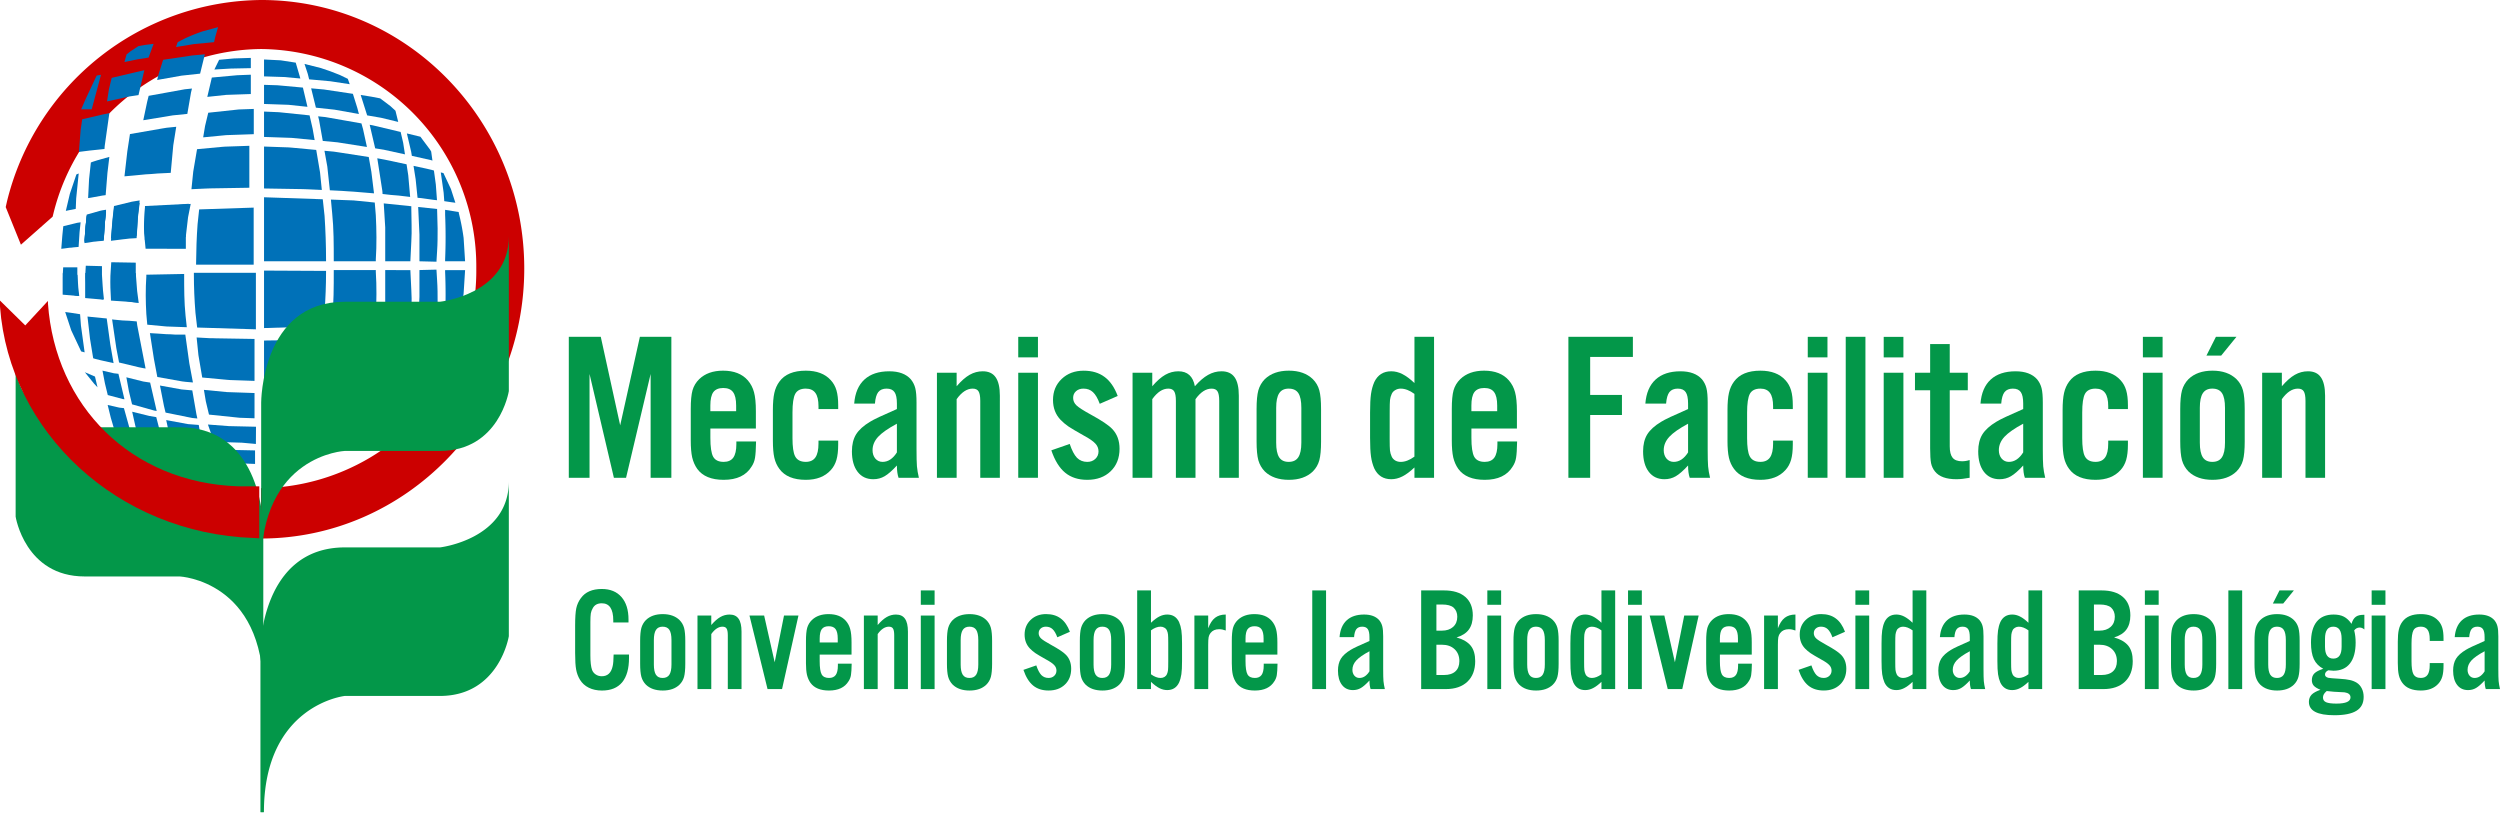 <?xml version="1.0" encoding="UTF-8" standalone="no"?>
<svg
   xmlns:dc="http://purl.org/dc/elements/1.1/"
   xmlns:cc="http://creativecommons.org/ns#"
   xmlns:rdf="http://www.w3.org/1999/02/22-rdf-syntax-ns#"
   xmlns:svg="http://www.w3.org/2000/svg"
   xmlns="http://www.w3.org/2000/svg"
   xmlns:sodipodi="http://sodipodi.sourceforge.net/DTD/sodipodi-0.dtd"
   xmlns:inkscape="http://www.inkscape.org/namespaces/inkscape"
   height="76.965"
   width="236.62"
   version="1.1"
   viewBox="0 0 236.62 76.965"
   data-name="Layer 1"
   id="Layer_1"
   sodipodi:docname="logo-es.svg"
   inkscape:version="0.92.2 5c3e80d, 2017-08-06">
  <sodipodi:namedview
     pagecolor="#ffffff"
     bordercolor="#666666"
     borderopacity="1"
     objecttolerance="10"
     gridtolerance="10"
     guidetolerance="10"
     inkscape:pageopacity="0"
     inkscape:pageshadow="2"
     inkscape:window-width="640"
     inkscape:window-height="480"
     id="namedview1364"
     showgrid="false"
     fit-margin-top="0"
     fit-margin-left="0"
     fit-margin-right="0"
     fit-margin-bottom="0"
     inkscape:zoom="1.1222828"
     inkscape:cx="118.30991"
     inkscape:cy="38.482423"
     inkscape:window-x="526"
     inkscape:window-y="99"
     inkscape:window-maximized="0"
     inkscape:current-layer="Layer_1" />
  <defs
     id="defs4011">
    @font-face {
      font-family: AlternateGotNo3DOT;
      src: url('alternategotno3dot-webfont.eot?#iefix') format('embedded-opentype'), /* IE6-IE8 */
         url('alternategotno3dot-webfont.woff2') format('woff2'), /* Modern Browsers */
         url('alternategotno3dot-webfont.woff') format('woff'), /* Modern Browsers */
         url('alternategotno3dot-webfont.ttf') format('truetype');
    }
    <style
   id="style4009">.cls-1{font-size:20px;}.cls-1,.cls-2,.cls-5{fill:#039749;}.cls-1,.cls-2{font-family:AlternateGotNo3DOT, AlternateGotNo3DOT;}.cls-2{font-size:14px;}.cls-3{fill:#c00;}.cls-3,.cls-4,.cls-5{fill-rule:evenodd;}.cls-4{fill:#0071b8;}</style>
</defs>
  <title
     id="title4013">Artboard 2</title>
  <g
     id="text4015"
     style="font-size:20px;font-family:AlternateGotNo3DOT, AlternateGotNo3DOT;fill:#039749"
     transform="translate(52.82,45.22)"
     aria-label="Mecanismo de Facilitación">
    <path
       id="path4588"
       style="font-size:20px;font-family:AlternateGotNo3DOT, AlternateGotNo3DOT;fill:#039749"
       d="m 1.016,0 v -13.34 h 3.027 l 1.836,8.379 1.865,-8.379 H 10.723 V 0 H 8.76 V -9.824 L 6.436,0 H 5.283 L 2.979,-9.824 V 0 Z"
       inkscape:connector-curvature="0" />
    <path
       id="path4590"
       style="font-size:20px;font-family:AlternateGotNo3DOT, AlternateGotNo3DOT;fill:#039749"
       d="m 12.559,-3.535 v -2.969 q 0,-1.182 0.166,-1.777 0.176,-0.605 0.635,-1.055 0.83,-0.801 2.256,-0.801 1.543,0 2.344,0.918 0.42,0.488 0.586,1.123 0.176,0.635 0.176,1.797 v 1.641 h -4.307 v 0.879 q 0,1.299 0.264,1.787 0.273,0.488 0.996,0.488 0.615,0 0.908,-0.4 Q 16.875,-2.314 16.875,-3.184 V -3.438 h 1.865 q -0.02,1.084 -0.098,1.543 -0.068,0.449 -0.322,0.83 -0.762,1.26 -2.646,1.26 -1.748,0 -2.5,-1.035 Q 12.842,-1.309 12.695,-1.924 12.559,-2.539 12.559,-3.535 Z m 1.855,-2.764 h 2.441 v -0.537 q 0,-0.879 -0.293,-1.27 -0.283,-0.391 -0.928,-0.391 -0.645,0 -0.938,0.391 -0.283,0.391 -0.283,1.27 z"
       inkscape:connector-curvature="0" />
    <path
       id="path4592"
       style="font-size:20px;font-family:AlternateGotNo3DOT, AlternateGotNo3DOT;fill:#039749"
       d="m 20.332,-3.516 v -2.881 q 0,-1.025 0.137,-1.631 0.137,-0.615 0.479,-1.074 0.752,-1.035 2.5,-1.035 1.553,0 2.363,0.898 0.371,0.4 0.537,0.957 0.166,0.557 0.166,1.426 v 0.352 h -1.865 v -0.254 q 0,-0.869 -0.293,-1.27 Q 24.062,-8.438 23.447,-8.438 q -0.723,0 -0.996,0.488 -0.264,0.488 -0.264,1.787 v 2.402 q 0,1.24 0.244,1.719 0.273,0.537 1.016,0.537 0.615,0 0.908,-0.42 0.293,-0.42 0.293,-1.318 V -3.516 h 1.865 v 0.371 q 0,0.889 -0.166,1.455 -0.166,0.566 -0.537,0.967 -0.83,0.918 -2.363,0.918 -1.748,0 -2.5,-1.035 Q 20.605,-1.299 20.469,-1.895 20.332,-2.49 20.332,-3.516 Z"
       inkscape:connector-curvature="0" />
    <path
       id="path4594"
       style="font-size:20px;font-family:AlternateGotNo3DOT, AlternateGotNo3DOT;fill:#039749"
       d="m 27.812,-2.5 q 0,-0.957 0.391,-1.602 0.4,-0.645 1.328,-1.201 0.488,-0.312 2.539,-1.201 v -0.518 q 0,-0.762 -0.225,-1.084 Q 31.621,-8.438 31.094,-8.438 q -0.527,0 -0.791,0.332 -0.254,0.332 -0.312,1.084 h -1.963 q 0.117,-1.494 0.967,-2.275 0.85,-0.781 2.354,-0.781 1.367,0 2.041,0.762 0.312,0.391 0.42,0.84 0.117,0.449 0.117,1.357 v 4.424 q 0,1.104 0.039,1.611 Q 34.014,-0.576 34.15,0 h -1.924 q -0.156,-0.449 -0.156,-1.162 -0.674,0.732 -1.162,1.016 -0.479,0.283 -1.074,0.283 -0.947,0 -1.484,-0.703 Q 27.812,-1.27 27.812,-2.5 Z m 1.953,-0.117 q 0,0.488 0.264,0.801 0.273,0.312 0.684,0.312 0.791,0 1.357,-0.898 v -2.715 q -1.24,0.664 -1.777,1.24 -0.527,0.576 -0.527,1.26 z"
       inkscape:connector-curvature="0" />
    <path
       id="path4596"
       style="font-size:20px;font-family:AlternateGotNo3DOT, AlternateGotNo3DOT;fill:#039749"
       d="m 35.859,0 v -9.941 h 1.865 v 1.279 q 0.645,-0.752 1.23,-1.084 0.586,-0.332 1.24,-0.332 0.83,0 1.221,0.566 0.4,0.566 0.4,1.748 V 0 h -1.855 v -7.275 q 0,-0.654 -0.166,-0.908 Q 39.639,-8.438 39.238,-8.438 q -0.801,0 -1.514,0.996 V 0 Z"
       inkscape:connector-curvature="0" />
    <path
       id="path4598"
       style="font-size:20px;font-family:AlternateGotNo3DOT, AlternateGotNo3DOT;fill:#039749"
       d="m 43.555,0 v -9.941 h 1.865 V 0 Z m 0,-11.396 v -1.943 h 1.865 v 1.943 z"
       inkscape:connector-curvature="0" />
    <path
       id="path4600"
       style="font-size:20px;font-family:AlternateGotNo3DOT, AlternateGotNo3DOT;fill:#039749"
       d="m 46.689,-2.598 1.738,-0.605 q 0.303,0.908 0.684,1.309 0.391,0.391 0.977,0.391 0.459,0 0.762,-0.283 0.303,-0.283 0.303,-0.713 0,-0.42 -0.303,-0.742 -0.303,-0.332 -1.104,-0.762 -1.025,-0.576 -1.436,-0.85 -0.41,-0.283 -0.742,-0.625 -0.723,-0.752 -0.723,-1.885 0,-1.211 0.82,-1.992 0.82,-0.781 2.08,-0.781 1.191,0 1.973,0.586 0.791,0.576 1.25,1.807 l -1.699,0.742 Q 50.986,-7.773 50.625,-8.105 50.273,-8.438 49.727,-8.438 q -0.43,0 -0.703,0.244 Q 48.75,-7.949 48.75,-7.559 q 0,0.41 0.322,0.713 0.322,0.303 1.357,0.869 1.523,0.83 2.021,1.357 0.693,0.723 0.693,1.875 0,1.318 -0.84,2.129 -0.84,0.811 -2.217,0.811 -1.27,0 -2.09,-0.674 -0.82,-0.674 -1.309,-2.119 z"
       inkscape:connector-curvature="0" />
    <path
       id="path4602"
       style="font-size:20px;font-family:AlternateGotNo3DOT, AlternateGotNo3DOT;fill:#039749"
       d="m 54.375,0 v -9.941 h 1.865 v 1.279 q 0.645,-0.752 1.23,-1.084 0.586,-0.332 1.24,-0.332 1.299,0 1.562,1.416 0.654,-0.742 1.25,-1.074 0.605,-0.342 1.27,-0.342 0.84,0 1.24,0.566 0.4,0.557 0.4,1.748 V 0 h -1.855 v -7.275 q 0,-0.654 -0.166,-0.908 -0.156,-0.254 -0.557,-0.254 -0.811,0 -1.523,0.996 V 0 h -1.855 v -7.275 q 0,-0.654 -0.166,-0.908 Q 58.154,-8.438 57.754,-8.438 q -0.801,0 -1.514,0.996 V 0 Z"
       inkscape:connector-curvature="0" />
    <path
       id="path4604"
       style="font-size:20px;font-family:AlternateGotNo3DOT, AlternateGotNo3DOT;fill:#039749"
       d="m 66.113,-3.438 v -3.066 q 0,-1.162 0.166,-1.768 0.176,-0.615 0.615,-1.064 0.83,-0.801 2.275,-0.801 1.436,0 2.266,0.801 0.449,0.449 0.615,1.055 0.166,0.605 0.166,1.777 V -3.438 q 0,1.172 -0.166,1.787 -0.166,0.605 -0.615,1.055 -0.82,0.791 -2.266,0.791 -1.455,0 -2.275,-0.791 Q 66.455,-1.045 66.279,-1.66 66.113,-2.275 66.113,-3.438 Z m 1.855,0.117 q 0,0.947 0.283,1.387 0.283,0.43 0.898,0.43 0.625,0 0.908,-0.43 0.293,-0.439 0.293,-1.387 v -3.301 q 0,-0.957 -0.283,-1.387 Q 69.785,-8.438 69.15,-8.438 q -0.615,0 -0.898,0.439 -0.283,0.43 -0.283,1.377 z"
       inkscape:connector-curvature="0" />
    <path
       id="path4606"
       style="font-size:20px;font-family:AlternateGotNo3DOT, AlternateGotNo3DOT;fill:#039749"
       d="m 76.855,-3.779 v -2.383 q 0,-1.152 0.088,-1.768 0.088,-0.615 0.312,-1.133 0.488,-1.016 1.602,-1.016 0.537,0 1.055,0.264 0.527,0.264 1.143,0.85 v -4.375 h 1.855 V 0 h -1.855 v -0.977 q -0.615,0.586 -1.143,0.85 -0.518,0.264 -1.055,0.264 -1.113,0 -1.602,-1.016 -0.225,-0.518 -0.312,-1.133 -0.088,-0.625 -0.088,-1.768 z m 1.855,0.117 q 0,0.781 0.029,1.084 0.039,0.303 0.156,0.557 0.098,0.234 0.332,0.381 0.234,0.137 0.527,0.137 0.615,0 1.299,-0.498 v -5.938 Q 80.371,-8.438 79.756,-8.438 q -0.293,0 -0.527,0.146 -0.234,0.137 -0.332,0.371 -0.117,0.254 -0.156,0.557 -0.029,0.303 -0.029,1.084 z"
       inkscape:connector-curvature="0" />
    <path
       id="path4608"
       style="font-size:20px;font-family:AlternateGotNo3DOT, AlternateGotNo3DOT;fill:#039749"
       d="m 84.59,-3.535 v -2.969 q 0,-1.182 0.166,-1.777 0.176,-0.605 0.635,-1.055 0.83,-0.801 2.256,-0.801 1.543,0 2.344,0.918 0.42,0.488 0.586,1.123 0.176,0.635 0.176,1.797 v 1.641 h -4.307 v 0.879 q 0,1.299 0.264,1.787 0.273,0.488 0.996,0.488 0.615,0 0.908,-0.4 0.293,-0.41 0.293,-1.279 V -3.438 h 1.865 q -0.02,1.084 -0.098,1.543 -0.068,0.449 -0.322,0.83 -0.762,1.26 -2.646,1.26 -1.748,0 -2.5,-1.035 Q 84.873,-1.309 84.727,-1.924 84.59,-2.539 84.59,-3.535 Z m 1.855,-2.764 h 2.441 v -0.537 q 0,-0.879 -0.293,-1.27 -0.283,-0.391 -0.928,-0.391 -0.645,0 -0.938,0.391 -0.283,0.391 -0.283,1.27 z"
       inkscape:connector-curvature="0" />
    <path
       id="path4610"
       style="font-size:20px;font-family:AlternateGotNo3DOT, AlternateGotNo3DOT;fill:#039749"
       d="m 95.625,0 v -13.34 h 6.104 v 1.904 h -4.043 v 3.594 h 3.008 V -5.938 H 97.686 V 0 Z"
       inkscape:connector-curvature="0" />
    <path
       id="path4612"
       style="font-size:20px;font-family:AlternateGotNo3DOT, AlternateGotNo3DOT;fill:#039749"
       d="m 102.695,-2.5 q 0,-0.957 0.391,-1.602 0.4,-0.645 1.328,-1.201 0.488,-0.312 2.539,-1.201 v -0.518 q 0,-0.762 -0.225,-1.084 -0.225,-0.332 -0.752,-0.332 -0.527,0 -0.791,0.332 -0.254,0.332 -0.312,1.084 h -1.963 q 0.117,-1.494 0.967,-2.275 0.85,-0.781 2.354,-0.781 1.367,0 2.041,0.762 0.312,0.391 0.42,0.84 0.117,0.449 0.117,1.357 v 4.424 q 0,1.104 0.039,1.611 Q 108.896,-0.576 109.033,0 h -1.924 q -0.156,-0.449 -0.156,-1.162 -0.674,0.732 -1.162,1.016 -0.479,0.283 -1.074,0.283 -0.947,0 -1.484,-0.703 Q 102.695,-1.27 102.695,-2.5 Z m 1.953,-0.117 q 0,0.488 0.264,0.801 0.273,0.312 0.684,0.312 0.791,0 1.357,-0.898 v -2.715 q -1.24,0.664 -1.777,1.24 -0.527,0.576 -0.527,1.26 z"
       inkscape:connector-curvature="0" />
    <path
       id="path4614"
       style="font-size:20px;font-family:AlternateGotNo3DOT, AlternateGotNo3DOT;fill:#039749"
       d="m 110.684,-3.516 v -2.881 q 0,-1.025 0.137,-1.631 0.137,-0.615 0.479,-1.074 0.752,-1.035 2.5,-1.035 1.553,0 2.363,0.898 0.371,0.4 0.537,0.957 0.166,0.557 0.166,1.426 v 0.352 H 115 v -0.254 q 0,-0.869 -0.293,-1.27 -0.293,-0.41 -0.908,-0.41 -0.723,0 -0.996,0.488 -0.264,0.488 -0.264,1.787 v 2.402 q 0,1.24 0.244,1.719 0.273,0.537 1.016,0.537 0.615,0 0.908,-0.42 Q 115,-2.344 115,-3.242 V -3.516 h 1.865 v 0.371 q 0,0.889 -0.166,1.455 -0.166,0.566 -0.537,0.967 -0.83,0.918 -2.363,0.918 -1.748,0 -2.5,-1.035 -0.342,-0.459 -0.479,-1.055 -0.137,-0.596 -0.137,-1.621 z"
       inkscape:connector-curvature="0" />
    <path
       id="path4616"
       style="font-size:20px;font-family:AlternateGotNo3DOT, AlternateGotNo3DOT;fill:#039749"
       d="m 118.281,0 v -9.941 h 1.865 V 0 Z m 0,-11.396 v -1.943 h 1.865 v 1.943 z"
       inkscape:connector-curvature="0" />
    <path
       id="path4618"
       style="font-size:20px;font-family:AlternateGotNo3DOT, AlternateGotNo3DOT;fill:#039749"
       d="m 121.875,0 v -13.34 h 1.865 V 0 Z"
       inkscape:connector-curvature="0" />
    <path
       id="path4620"
       style="font-size:20px;font-family:AlternateGotNo3DOT, AlternateGotNo3DOT;fill:#039749"
       d="m 125.469,0 v -9.941 h 1.865 V 0 Z m 0,-11.396 v -1.943 h 1.865 v 1.943 z"
       inkscape:connector-curvature="0" />
    <path
       id="path4622"
       style="font-size:20px;font-family:AlternateGotNo3DOT, AlternateGotNo3DOT;fill:#039749"
       d="m 128.428,-8.281 v -1.66 h 1.436 V -12.656 h 1.855 v 2.715 h 1.709 V -8.281 h -1.709 v 5.303 q 0,0.752 0.273,1.084 0.273,0.332 0.889,0.332 0.361,0 0.723,-0.117 V 0 q -0.723,0.137 -1.26,0.137 -1.436,0 -2.021,-0.732 -0.273,-0.332 -0.371,-0.781 -0.088,-0.459 -0.088,-1.406 V -8.281 Z"
       inkscape:connector-curvature="0" />
    <path
       id="path4624"
       style="font-size:20px;font-family:AlternateGotNo3DOT, AlternateGotNo3DOT;fill:#039749"
       d="m 134.414,-2.5 q 0,-0.957 0.391,-1.602 0.4,-0.645 1.328,-1.201 0.488,-0.312 2.539,-1.201 v -0.518 q 0,-0.762 -0.225,-1.084 -0.225,-0.332 -0.752,-0.332 -0.527,0 -0.791,0.332 -0.254,0.332 -0.312,1.084 h -1.963 q 0.117,-1.494 0.967,-2.275 0.85,-0.781 2.354,-0.781 1.367,0 2.041,0.762 0.312,0.391 0.42,0.84 0.117,0.449 0.117,1.357 v 4.424 q 0,1.104 0.039,1.611 0.049,0.508 0.186,1.084 h -1.924 q -0.156,-0.449 -0.156,-1.162 -0.674,0.732 -1.162,1.016 -0.479,0.283 -1.074,0.283 -0.947,0 -1.484,-0.703 Q 134.414,-1.27 134.414,-2.5 Z m 1.953,-0.117 q 0,0.488 0.264,0.801 0.273,0.312 0.684,0.312 0.791,0 1.357,-0.898 v -2.715 q -1.24,0.664 -1.777,1.24 -0.527,0.576 -0.527,1.26 z"
       inkscape:connector-curvature="0" />
    <path
       id="path4626"
       style="font-size:20px;font-family:AlternateGotNo3DOT, AlternateGotNo3DOT;fill:#039749"
       d="m 142.402,-3.516 v -2.881 q 0,-1.025 0.137,-1.631 0.137,-0.615 0.479,-1.074 0.752,-1.035 2.5,-1.035 1.553,0 2.363,0.898 0.371,0.4 0.537,0.957 0.166,0.557 0.166,1.426 v 0.352 h -1.865 v -0.254 q 0,-0.869 -0.293,-1.27 -0.293,-0.41 -0.908,-0.41 -0.723,0 -0.996,0.488 -0.264,0.488 -0.264,1.787 v 2.402 q 0,1.24 0.244,1.719 0.273,0.537 1.016,0.537 0.615,0 0.908,-0.42 0.293,-0.42 0.293,-1.318 V -3.516 h 1.865 v 0.371 q 0,0.889 -0.166,1.455 -0.166,0.566 -0.537,0.967 -0.83,0.918 -2.363,0.918 -1.748,0 -2.5,-1.035 -0.342,-0.459 -0.479,-1.055 -0.137,-0.596 -0.137,-1.621 z"
       inkscape:connector-curvature="0" />
    <path
       id="path4628"
       style="font-size:20px;font-family:AlternateGotNo3DOT, AlternateGotNo3DOT;fill:#039749"
       d="m 150,0 v -9.941 h 1.865 V 0 Z m 0,-11.396 v -1.943 h 1.865 v 1.943 z"
       inkscape:connector-curvature="0" />
    <path
       id="path4630"
       style="font-size:20px;font-family:AlternateGotNo3DOT, AlternateGotNo3DOT;fill:#039749"
       d="m 153.535,-3.438 v -3.066 q 0,-1.162 0.166,-1.768 0.176,-0.615 0.615,-1.064 0.83,-0.801 2.275,-0.801 1.436,0 2.266,0.801 0.449,0.449 0.615,1.055 0.166,0.605 0.166,1.777 V -3.438 q 0,1.172 -0.166,1.787 -0.166,0.605 -0.615,1.055 -0.82,0.791 -2.266,0.791 -1.455,0 -2.275,-0.791 -0.439,-0.449 -0.615,-1.064 -0.166,-0.615 -0.166,-1.777 z m 1.855,0.117 q 0,0.947 0.283,1.387 0.283,0.43 0.898,0.43 0.625,0 0.908,-0.43 0.293,-0.439 0.293,-1.387 v -3.301 q 0,-0.957 -0.283,-1.387 -0.283,-0.43 -0.918,-0.43 -0.615,0 -0.898,0.439 -0.283,0.43 -0.283,1.377 z m 0.625,-8.242 0.898,-1.777 h 1.943 l -1.445,1.777 z"
       inkscape:connector-curvature="0" />
    <path
       id="path4632"
       style="font-size:20px;font-family:AlternateGotNo3DOT, AlternateGotNo3DOT;fill:#039749"
       d="m 161.289,0 v -9.941 h 1.865 v 1.279 q 0.645,-0.752 1.23,-1.084 0.586,-0.332 1.24,-0.332 0.83,0 1.221,0.566 0.4,0.566 0.4,1.748 V 0 h -1.855 v -7.275 q 0,-0.654 -0.166,-0.908 -0.156,-0.254 -0.557,-0.254 -0.801,0 -1.514,0.996 V 0 Z"
       inkscape:connector-curvature="0" />
  </g>
  <g
     id="text4017"
     style="font-size:14px;font-family:AlternateGotNo3DOT, AlternateGotNo3DOT;fill:#039749"
     transform="translate(53.82,65.22)"
     aria-label="Convenio sobre la Biodiversidad Biológica">
    <path
       id="path4635"
       style="font-size:14px;font-family:AlternateGotNo3DOT, AlternateGotNo3DOT;fill:#039749"
       d="m 0.615,-3.404 v -2.618 q 0,-1.107 0.109,-1.627 0.109,-0.52 0.438,-0.964 0.622,-0.861 1.976,-0.861 1.196,0 1.859,0.759 0.67,0.759 0.67,2.133 v 0.28 H 4.225 v -0.191 q 0,-1.627 -1.087,-1.627 -0.608,0 -0.854,0.465 -0.137,0.226 -0.185,0.499 -0.041,0.267 -0.041,0.841 v 3.11 q 0,0.943 0.157,1.388 0.103,0.273 0.355,0.438 0.253,0.164 0.567,0.164 0.827,0 1.032,-0.964 0.075,-0.294 0.089,-1.094 h 1.456 v 0.321 q 0,1.524 -0.649,2.311 -0.649,0.779 -1.914,0.779 -0.704,0 -1.244,-0.267 Q 1.367,-0.396 1.066,-0.896 0.807,-1.326 0.711,-1.846 0.615,-2.365 0.615,-3.404 Z"
       inkscape:connector-curvature="0" />
    <path
       id="path4637"
       style="font-size:14px;font-family:AlternateGotNo3DOT, AlternateGotNo3DOT;fill:#039749"
       d="m 6.768,-2.406 v -2.146 q 0,-0.813 0.116,-1.237 0.123,-0.431 0.431,-0.745 0.581,-0.561 1.593,-0.561 1.005,0 1.586,0.561 0.314,0.314 0.431,0.738 0.116,0.424 0.116,1.244 V -2.406 q 0,0.82 -0.116,1.251 -0.116,0.424 -0.431,0.738 -0.574,0.554 -1.586,0.554 -1.019,0 -1.593,-0.554 Q 7.007,-0.731 6.884,-1.162 6.768,-1.593 6.768,-2.406 Z m 1.299,0.082 q 0,0.663 0.198,0.971 0.198,0.301 0.629,0.301 0.438,0 0.636,-0.301 Q 9.734,-1.661 9.734,-2.324 v -2.311 q 0,-0.67 -0.198,-0.971 Q 9.338,-5.906 8.894,-5.906 q -0.431,0 -0.629,0.308 -0.198,0.301 -0.198,0.964 z"
       inkscape:connector-curvature="0" />
    <path
       id="path4639"
       style="font-size:14px;font-family:AlternateGotNo3DOT, AlternateGotNo3DOT;fill:#039749"
       d="m 12.195,0 v -6.959 h 1.306 v 0.896 q 0.451,-0.526 0.861,-0.759 0.41,-0.232 0.868,-0.232 0.581,0 0.854,0.396 0.28,0.396 0.28,1.224 V 0 h -1.299 v -5.093 q 0,-0.458 -0.116,-0.636 Q 14.841,-5.906 14.561,-5.906 14,-5.906 13.501,-5.209 V 0 Z"
       inkscape:connector-curvature="0" />
    <path
       id="path4641"
       style="font-size:14px;font-family:AlternateGotNo3DOT, AlternateGotNo3DOT;fill:#039749"
       d="m 17.117,-6.959 h 1.388 l 0.998,4.423 0.882,-4.423 h 1.367 L 20.2,0 h -1.374 z"
       inkscape:connector-curvature="0" />
    <path
       id="path4643"
       style="font-size:14px;font-family:AlternateGotNo3DOT, AlternateGotNo3DOT;fill:#039749"
       d="m 22.463,-2.475 v -2.078 q 0,-0.827 0.116,-1.244 0.123,-0.424 0.444,-0.738 0.581,-0.561 1.579,-0.561 1.08,0 1.641,0.643 0.294,0.342 0.41,0.786 0.123,0.444 0.123,1.258 v 1.148 h -3.015 v 0.615 q 0,0.909 0.185,1.251 0.191,0.342 0.697,0.342 0.431,0 0.636,-0.28 0.205,-0.287 0.205,-0.896 V -2.406 h 1.306 q -0.014,0.759 -0.068,1.08 -0.048,0.314 -0.226,0.581 -0.533,0.882 -1.853,0.882 -1.224,0 -1.75,-0.725 -0.232,-0.328 -0.335,-0.759 -0.096,-0.431 -0.096,-1.128 z m 1.299,-1.935 h 1.709 v -0.376 q 0,-0.615 -0.205,-0.889 -0.198,-0.273 -0.649,-0.273 -0.451,0 -0.656,0.273 -0.198,0.273 -0.198,0.889 z"
       inkscape:connector-curvature="0" />
    <path
       id="path4645"
       style="font-size:14px;font-family:AlternateGotNo3DOT, AlternateGotNo3DOT;fill:#039749"
       d="m 27.945,0 v -6.959 h 1.306 v 0.896 q 0.451,-0.526 0.861,-0.759 0.41,-0.232 0.868,-0.232 0.581,0 0.854,0.396 0.28,0.396 0.28,1.224 V 0 h -1.299 v -5.093 q 0,-0.458 -0.116,-0.636 Q 30.591,-5.906 30.311,-5.906 q -0.561,0 -1.06,0.697 V 0 Z"
       inkscape:connector-curvature="0" />
    <path
       id="path4647"
       style="font-size:14px;font-family:AlternateGotNo3DOT, AlternateGotNo3DOT;fill:#039749"
       d="m 33.332,0 v -6.959 h 1.306 V 0 Z m 0,-7.978 v -1.36 h 1.306 v 1.36 z"
       inkscape:connector-curvature="0" />
    <path
       id="path4649"
       style="font-size:14px;font-family:AlternateGotNo3DOT, AlternateGotNo3DOT;fill:#039749"
       d="m 35.807,-2.406 v -2.146 q 0,-0.813 0.116,-1.237 0.123,-0.431 0.431,-0.745 0.581,-0.561 1.593,-0.561 1.005,0 1.586,0.561 0.314,0.314 0.431,0.738 0.116,0.424 0.116,1.244 V -2.406 q 0,0.82 -0.116,1.251 -0.116,0.424 -0.431,0.738 -0.574,0.554 -1.586,0.554 -1.019,0 -1.593,-0.554 -0.308,-0.314 -0.431,-0.745 -0.116,-0.431 -0.116,-1.244 z m 1.299,0.082 q 0,0.663 0.198,0.971 0.198,0.301 0.629,0.301 0.438,0 0.636,-0.301 0.205,-0.308 0.205,-0.971 v -2.311 q 0,-0.67 -0.198,-0.971 -0.198,-0.301 -0.643,-0.301 -0.431,0 -0.629,0.308 -0.198,0.301 -0.198,0.964 z"
       inkscape:connector-curvature="0" />
    <path
       id="path4651"
       style="font-size:14px;font-family:AlternateGotNo3DOT, AlternateGotNo3DOT;fill:#039749"
       d="m 43.046,-1.818 1.217,-0.424 q 0.212,0.636 0.479,0.916 0.273,0.273 0.684,0.273 0.321,0 0.533,-0.198 0.212,-0.198 0.212,-0.499 0,-0.294 -0.212,-0.52 -0.212,-0.232 -0.772,-0.533 -0.718,-0.403 -1.005,-0.595 -0.287,-0.198 -0.52,-0.438 -0.506,-0.526 -0.506,-1.319 0,-0.848 0.574,-1.395 0.574,-0.547 1.456,-0.547 0.834,0 1.381,0.41 0.554,0.403 0.875,1.265 l -1.189,0.52 Q 46.054,-5.441 45.801,-5.674 45.555,-5.906 45.172,-5.906 q -0.301,0 -0.492,0.171 -0.191,0.171 -0.191,0.444 0,0.287 0.226,0.499 0.226,0.212 0.95,0.608 1.066,0.581 1.415,0.95 0.485,0.506 0.485,1.312 0,0.923 -0.588,1.49 -0.588,0.567 -1.552,0.567 -0.889,0 -1.463,-0.472 -0.574,-0.472 -0.916,-1.483 z"
       inkscape:connector-curvature="0" />
    <path
       id="path4653"
       style="font-size:14px;font-family:AlternateGotNo3DOT, AlternateGotNo3DOT;fill:#039749"
       d="m 48.385,-2.406 v -2.146 q 0,-0.813 0.116,-1.237 0.123,-0.431 0.431,-0.745 0.581,-0.561 1.593,-0.561 1.005,0 1.586,0.561 0.314,0.314 0.431,0.738 0.116,0.424 0.116,1.244 V -2.406 q 0,0.82 -0.116,1.251 -0.116,0.424 -0.431,0.738 -0.574,0.554 -1.586,0.554 -1.019,0 -1.593,-0.554 -0.308,-0.314 -0.431,-0.745 -0.116,-0.431 -0.116,-1.244 z m 1.299,0.082 q 0,0.663 0.198,0.971 0.198,0.301 0.629,0.301 0.438,0 0.636,-0.301 0.205,-0.308 0.205,-0.971 v -2.311 q 0,-0.67 -0.198,-0.971 -0.198,-0.301 -0.643,-0.301 -0.431,0 -0.629,0.308 -0.198,0.301 -0.198,0.964 z"
       inkscape:connector-curvature="0" />
    <path
       id="path4655"
       style="font-size:14px;font-family:AlternateGotNo3DOT, AlternateGotNo3DOT;fill:#039749"
       d="m 53.812,0 v -9.338 h 1.306 v 3.062 q 0.431,-0.41 0.793,-0.595 0.369,-0.185 0.745,-0.185 0.779,0 1.121,0.711 0.157,0.362 0.219,0.793 0.062,0.431 0.062,1.237 v 1.668 q 0,0.8 -0.062,1.237 -0.062,0.431 -0.219,0.793 -0.342,0.711 -1.121,0.711 -0.376,0 -0.745,-0.185 -0.362,-0.185 -0.793,-0.595 V 0 Z m 1.306,-1.401 q 0.479,0.349 0.909,0.349 0.205,0 0.369,-0.096 0.164,-0.103 0.232,-0.267 0.082,-0.178 0.103,-0.383 0.021,-0.212 0.021,-0.766 v -1.832 q 0,-0.554 -0.021,-0.759 -0.021,-0.212 -0.103,-0.39 -0.068,-0.164 -0.232,-0.26 -0.164,-0.103 -0.369,-0.103 -0.431,0 -0.909,0.349 z"
       inkscape:connector-curvature="0" />
    <path
       id="path4657"
       style="font-size:14px;font-family:AlternateGotNo3DOT, AlternateGotNo3DOT;fill:#039749"
       d="m 59.227,0 v -6.959 h 1.306 v 1.203 q 0.26,-0.69 0.649,-0.991 0.396,-0.308 1.012,-0.308 v 1.511 q -0.328,-0.123 -0.629,-0.123 -0.533,0 -0.813,0.362 -0.137,0.178 -0.178,0.396 -0.041,0.219 -0.041,0.725 V 0 Z"
       inkscape:connector-curvature="0" />
    <path
       id="path4659"
       style="font-size:14px;font-family:AlternateGotNo3DOT, AlternateGotNo3DOT;fill:#039749"
       d="m 62.768,-2.475 v -2.078 q 0,-0.827 0.116,-1.244 0.123,-0.424 0.444,-0.738 0.581,-0.561 1.579,-0.561 1.08,0 1.641,0.643 0.294,0.342 0.41,0.786 0.123,0.444 0.123,1.258 v 1.148 h -3.015 v 0.615 q 0,0.909 0.185,1.251 0.191,0.342 0.697,0.342 0.431,0 0.636,-0.28 0.205,-0.287 0.205,-0.896 V -2.406 h 1.306 q -0.014,0.759 -0.068,1.08 -0.048,0.314 -0.226,0.581 -0.533,0.882 -1.853,0.882 -1.224,0 -1.75,-0.725 -0.232,-0.328 -0.335,-0.759 -0.096,-0.431 -0.096,-1.128 z m 1.299,-1.935 h 1.709 v -0.376 q 0,-0.615 -0.205,-0.889 -0.198,-0.273 -0.649,-0.273 -0.451,0 -0.656,0.273 -0.198,0.273 -0.198,0.889 z"
       inkscape:connector-curvature="0" />
    <path
       id="path4661"
       style="font-size:14px;font-family:AlternateGotNo3DOT, AlternateGotNo3DOT;fill:#039749"
       d="m 70.383,0 v -9.338 h 1.306 V 0 Z"
       inkscape:connector-curvature="0" />
    <path
       id="path4663"
       style="font-size:14px;font-family:AlternateGotNo3DOT, AlternateGotNo3DOT;fill:#039749"
       d="m 72.816,-1.75 q 0,-0.67 0.273,-1.121 0.28,-0.451 0.93,-0.841 0.342,-0.219 1.777,-0.841 v -0.362 q 0,-0.533 -0.157,-0.759 -0.157,-0.232 -0.526,-0.232 -0.369,0 -0.554,0.232 -0.178,0.232 -0.219,0.759 h -1.374 q 0.082,-1.046 0.677,-1.593 0.595,-0.547 1.647,-0.547 0.957,0 1.429,0.533 0.219,0.273 0.294,0.588 0.082,0.314 0.082,0.95 v 3.097 q 0,0.772 0.027,1.128 Q 77.157,-0.403 77.253,0 h -1.347 q -0.109,-0.314 -0.109,-0.813 -0.472,0.513 -0.813,0.711 -0.335,0.198 -0.752,0.198 -0.663,0 -1.039,-0.492 Q 72.816,-0.889 72.816,-1.75 Z m 1.367,-0.082 q 0,0.342 0.185,0.561 0.191,0.219 0.479,0.219 0.554,0 0.95,-0.629 v -1.9 q -0.868,0.465 -1.244,0.868 -0.369,0.403 -0.369,0.882 z"
       inkscape:connector-curvature="0" />
    <path
       id="path4665"
       style="font-size:14px;font-family:AlternateGotNo3DOT, AlternateGotNo3DOT;fill:#039749"
       d="m 80.691,0 v -9.338 h 2.16 q 1.312,0 2.017,0.615 0.711,0.615 0.711,1.75 0,0.827 -0.376,1.34 -0.369,0.506 -1.162,0.745 0.943,0.273 1.354,0.8 0.41,0.52 0.41,1.442 0,1.244 -0.738,1.948 Q 84.328,0 83.029,0 Z m 1.442,-1.333 h 0.731 q 0.69,0 1.066,-0.342 0.376,-0.342 0.376,-0.971 0,-0.704 -0.451,-1.128 -0.451,-0.424 -1.203,-0.424 h -0.52 z m 0,-4.197 h 0.52 q 0.663,0 1.06,-0.355 0.396,-0.355 0.396,-0.957 0,-0.54 -0.349,-0.868 -0.335,-0.294 -1.08,-0.294 h -0.547 z"
       inkscape:connector-curvature="0" />
    <path
       id="path4667"
       style="font-size:14px;font-family:AlternateGotNo3DOT, AlternateGotNo3DOT;fill:#039749"
       d="m 86.953,0 v -6.959 h 1.306 V 0 Z m 0,-7.978 v -1.36 h 1.306 v 1.36 z"
       inkscape:connector-curvature="0" />
    <path
       id="path4669"
       style="font-size:14px;font-family:AlternateGotNo3DOT, AlternateGotNo3DOT;fill:#039749"
       d="m 89.428,-2.406 v -2.146 q 0,-0.813 0.116,-1.237 0.123,-0.431 0.431,-0.745 0.581,-0.561 1.593,-0.561 1.005,0 1.586,0.561 0.314,0.314 0.431,0.738 0.116,0.424 0.116,1.244 V -2.406 q 0,0.82 -0.116,1.251 -0.116,0.424 -0.431,0.738 -0.574,0.554 -1.586,0.554 -1.019,0 -1.593,-0.554 -0.308,-0.314 -0.431,-0.745 -0.116,-0.431 -0.116,-1.244 z m 1.299,0.082 q 0,0.663 0.198,0.971 0.198,0.301 0.629,0.301 0.438,0 0.636,-0.301 0.205,-0.308 0.205,-0.971 v -2.311 q 0,-0.67 -0.198,-0.971 -0.198,-0.301 -0.643,-0.301 -0.431,0 -0.629,0.308 -0.198,0.301 -0.198,0.964 z"
       inkscape:connector-curvature="0" />
    <path
       id="path4671"
       style="font-size:14px;font-family:AlternateGotNo3DOT, AlternateGotNo3DOT;fill:#039749"
       d="m 94.814,-2.646 v -1.668 q 0,-0.807 0.062,-1.237 0.062,-0.431 0.219,-0.793 0.342,-0.711 1.121,-0.711 0.376,0 0.738,0.185 0.369,0.185 0.8,0.595 v -3.062 H 99.053 V 0 h -1.299 v -0.684 q -0.431,0.41 -0.8,0.595 -0.362,0.185 -0.738,0.185 -0.779,0 -1.121,-0.711 -0.157,-0.362 -0.219,-0.793 -0.062,-0.438 -0.062,-1.237 z m 1.299,0.082 q 0,0.547 0.021,0.759 0.027,0.212 0.109,0.39 0.068,0.164 0.232,0.267 0.164,0.096 0.369,0.096 0.431,0 0.909,-0.349 v -4.156 Q 97.275,-5.906 96.845,-5.906 q -0.205,0 -0.369,0.103 -0.164,0.096 -0.232,0.26 -0.082,0.178 -0.109,0.39 -0.021,0.212 -0.021,0.759 z"
       inkscape:connector-curvature="0" />
    <path
       id="path4673"
       style="font-size:14px;font-family:AlternateGotNo3DOT, AlternateGotNo3DOT;fill:#039749"
       d="m 100.27,0 v -6.959 h 1.306 V 0 Z m 0,-7.978 v -1.36 h 1.306 v 1.36 z"
       inkscape:connector-curvature="0" />
    <path
       id="path4675"
       style="font-size:14px;font-family:AlternateGotNo3DOT, AlternateGotNo3DOT;fill:#039749"
       d="m 102.32,-6.959 h 1.388 l 0.998,4.423 0.882,-4.423 h 1.367 L 105.403,0 h -1.374 z"
       inkscape:connector-curvature="0" />
    <path
       id="path4677"
       style="font-size:14px;font-family:AlternateGotNo3DOT, AlternateGotNo3DOT;fill:#039749"
       d="m 107.666,-2.475 v -2.078 q 0,-0.827 0.116,-1.244 0.123,-0.424 0.444,-0.738 0.581,-0.561 1.579,-0.561 1.08,0 1.641,0.643 0.294,0.342 0.41,0.786 0.123,0.444 0.123,1.258 v 1.148 h -3.015 v 0.615 q 0,0.909 0.185,1.251 0.191,0.342 0.697,0.342 0.431,0 0.636,-0.28 0.205,-0.287 0.205,-0.896 V -2.406 h 1.306 q -0.014,0.759 -0.068,1.08 -0.048,0.314 -0.226,0.581 -0.533,0.882 -1.853,0.882 -1.224,0 -1.75,-0.725 -0.232,-0.328 -0.335,-0.759 -0.096,-0.431 -0.096,-1.128 z m 1.299,-1.935 h 1.709 v -0.376 q 0,-0.615 -0.205,-0.889 -0.198,-0.273 -0.649,-0.273 -0.451,0 -0.656,0.273 -0.198,0.273 -0.198,0.889 z"
       inkscape:connector-curvature="0" />
    <path
       id="path4679"
       style="font-size:14px;font-family:AlternateGotNo3DOT, AlternateGotNo3DOT;fill:#039749"
       d="m 113.148,0 v -6.959 h 1.306 v 1.203 q 0.26,-0.69 0.649,-0.991 0.396,-0.308 1.012,-0.308 v 1.511 q -0.328,-0.123 -0.629,-0.123 -0.533,0 -0.813,0.362 -0.137,0.178 -0.178,0.396 -0.041,0.219 -0.041,0.725 V 0 Z"
       inkscape:connector-curvature="0" />
    <path
       id="path4681"
       style="font-size:14px;font-family:AlternateGotNo3DOT, AlternateGotNo3DOT;fill:#039749"
       d="m 116.409,-1.818 1.217,-0.424 q 0.212,0.636 0.479,0.916 0.273,0.273 0.684,0.273 0.321,0 0.533,-0.198 0.212,-0.198 0.212,-0.499 0,-0.294 -0.212,-0.52 -0.212,-0.232 -0.772,-0.533 -0.718,-0.403 -1.005,-0.595 -0.287,-0.198 -0.52,-0.438 -0.506,-0.526 -0.506,-1.319 0,-0.848 0.574,-1.395 0.574,-0.547 1.456,-0.547 0.834,0 1.381,0.41 0.554,0.403 0.875,1.265 l -1.189,0.52 q -0.198,-0.54 -0.451,-0.772 -0.246,-0.232 -0.629,-0.232 -0.301,0 -0.492,0.171 -0.191,0.171 -0.191,0.444 0,0.287 0.226,0.499 0.226,0.212 0.95,0.608 1.066,0.581 1.415,0.95 0.485,0.506 0.485,1.312 0,0.923 -0.588,1.49 -0.588,0.567 -1.552,0.567 -0.889,0 -1.463,-0.472 -0.574,-0.472 -0.916,-1.483 z"
       inkscape:connector-curvature="0" />
    <path
       id="path4683"
       style="font-size:14px;font-family:AlternateGotNo3DOT, AlternateGotNo3DOT;fill:#039749"
       d="m 121.789,0 v -6.959 h 1.306 V 0 Z m 0,-7.978 v -1.36 h 1.306 v 1.36 z"
       inkscape:connector-curvature="0" />
    <path
       id="path4685"
       style="font-size:14px;font-family:AlternateGotNo3DOT, AlternateGotNo3DOT;fill:#039749"
       d="m 124.264,-2.646 v -1.668 q 0,-0.807 0.061,-1.237 0.061,-0.431 0.219,-0.793 0.342,-0.711 1.121,-0.711 0.376,0 0.738,0.185 0.369,0.185 0.8,0.595 v -3.062 h 1.299 V 0 h -1.299 v -0.684 q -0.431,0.41 -0.8,0.595 -0.362,0.185 -0.738,0.185 -0.779,0 -1.121,-0.711 -0.157,-0.362 -0.219,-0.793 -0.061,-0.438 -0.061,-1.237 z m 1.299,0.082 q 0,0.547 0.021,0.759 0.027,0.212 0.109,0.39 0.068,0.164 0.232,0.267 0.164,0.096 0.369,0.096 0.431,0 0.909,-0.349 v -4.156 q -0.479,-0.349 -0.909,-0.349 -0.205,0 -0.369,0.103 -0.164,0.096 -0.232,0.26 -0.082,0.178 -0.109,0.39 -0.021,0.212 -0.021,0.759 z"
       inkscape:connector-curvature="0" />
    <path
       id="path4687"
       style="font-size:14px;font-family:AlternateGotNo3DOT, AlternateGotNo3DOT;fill:#039749"
       d="m 129.637,-1.75 q 0,-0.67 0.273,-1.121 0.28,-0.451 0.93,-0.841 0.342,-0.219 1.777,-0.841 v -0.362 q 0,-0.533 -0.157,-0.759 -0.157,-0.232 -0.526,-0.232 -0.369,0 -0.554,0.232 -0.178,0.232 -0.219,0.759 h -1.374 q 0.082,-1.046 0.677,-1.593 0.595,-0.547 1.647,-0.547 0.957,0 1.429,0.533 0.219,0.273 0.294,0.588 0.082,0.314 0.082,0.95 v 3.097 q 0,0.772 0.027,1.128 Q 133.978,-0.403 134.073,0 h -1.347 q -0.109,-0.314 -0.109,-0.813 -0.472,0.513 -0.813,0.711 -0.335,0.198 -0.752,0.198 -0.663,0 -1.039,-0.492 Q 129.637,-0.889 129.637,-1.75 Z m 1.367,-0.082 q 0,0.342 0.185,0.561 0.191,0.219 0.479,0.219 0.554,0 0.95,-0.629 v -1.9 q -0.868,0.465 -1.244,0.868 -0.369,0.403 -0.369,0.882 z"
       inkscape:connector-curvature="0" />
    <path
       id="path4689"
       style="font-size:14px;font-family:AlternateGotNo3DOT, AlternateGotNo3DOT;fill:#039749"
       d="m 135.229,-2.646 v -1.668 q 0,-0.807 0.061,-1.237 0.061,-0.431 0.219,-0.793 0.342,-0.711 1.121,-0.711 0.376,0 0.738,0.185 0.369,0.185 0.8,0.595 v -3.062 h 1.299 V 0 h -1.299 v -0.684 q -0.431,0.41 -0.8,0.595 -0.362,0.185 -0.738,0.185 -0.779,0 -1.121,-0.711 -0.157,-0.362 -0.219,-0.793 -0.061,-0.438 -0.061,-1.237 z m 1.299,0.082 q 0,0.547 0.021,0.759 0.027,0.212 0.109,0.39 0.068,0.164 0.232,0.267 0.164,0.096 0.369,0.096 0.431,0 0.909,-0.349 v -4.156 q -0.479,-0.349 -0.909,-0.349 -0.205,0 -0.369,0.103 -0.164,0.096 -0.232,0.26 -0.082,0.178 -0.109,0.39 -0.021,0.212 -0.021,0.759 z"
       inkscape:connector-curvature="0" />
    <path
       id="path4691"
       style="font-size:14px;font-family:AlternateGotNo3DOT, AlternateGotNo3DOT;fill:#039749"
       d="m 142.926,0 v -9.338 h 2.16 q 1.312,0 2.017,0.615 0.711,0.615 0.711,1.75 0,0.827 -0.376,1.34 -0.369,0.506 -1.162,0.745 0.943,0.273 1.354,0.8 0.41,0.52 0.41,1.442 0,1.244 -0.738,1.948 Q 146.562,0 145.264,0 Z m 1.442,-1.333 h 0.731 q 0.69,0 1.066,-0.342 0.376,-0.342 0.376,-0.971 0,-0.704 -0.451,-1.128 -0.451,-0.424 -1.203,-0.424 h -0.52 z m 0,-4.197 h 0.52 q 0.663,0 1.06,-0.355 0.396,-0.355 0.396,-0.957 0,-0.54 -0.349,-0.868 -0.335,-0.294 -1.08,-0.294 h -0.547 z"
       inkscape:connector-curvature="0" />
    <path
       id="path4693"
       style="font-size:14px;font-family:AlternateGotNo3DOT, AlternateGotNo3DOT;fill:#039749"
       d="m 149.188,0 v -6.959 h 1.306 V 0 Z m 0,-7.978 v -1.36 h 1.306 v 1.36 z"
       inkscape:connector-curvature="0" />
    <path
       id="path4695"
       style="font-size:14px;font-family:AlternateGotNo3DOT, AlternateGotNo3DOT;fill:#039749"
       d="m 151.662,-2.406 v -2.146 q 0,-0.813 0.116,-1.237 0.123,-0.431 0.431,-0.745 0.581,-0.561 1.593,-0.561 1.005,0 1.586,0.561 0.314,0.314 0.431,0.738 0.116,0.424 0.116,1.244 V -2.406 q 0,0.82 -0.116,1.251 -0.116,0.424 -0.431,0.738 -0.574,0.554 -1.586,0.554 -1.019,0 -1.593,-0.554 -0.308,-0.314 -0.431,-0.745 -0.116,-0.431 -0.116,-1.244 z m 1.299,0.082 q 0,0.663 0.198,0.971 0.198,0.301 0.629,0.301 0.438,0 0.636,-0.301 0.205,-0.308 0.205,-0.971 v -2.311 q 0,-0.67 -0.198,-0.971 -0.198,-0.301 -0.643,-0.301 -0.431,0 -0.629,0.308 -0.198,0.301 -0.198,0.964 z"
       inkscape:connector-curvature="0" />
    <path
       id="path4697"
       style="font-size:14px;font-family:AlternateGotNo3DOT, AlternateGotNo3DOT;fill:#039749"
       d="m 157.09,0 v -9.338 h 1.306 V 0 Z"
       inkscape:connector-curvature="0" />
    <path
       id="path4699"
       style="font-size:14px;font-family:AlternateGotNo3DOT, AlternateGotNo3DOT;fill:#039749"
       d="m 159.564,-2.406 v -2.146 q 0,-0.813 0.116,-1.237 0.123,-0.431 0.431,-0.745 0.581,-0.561 1.593,-0.561 1.005,0 1.586,0.561 0.314,0.314 0.431,0.738 0.116,0.424 0.116,1.244 V -2.406 q 0,0.82 -0.116,1.251 -0.116,0.424 -0.431,0.738 -0.574,0.554 -1.586,0.554 -1.019,0 -1.593,-0.554 -0.308,-0.314 -0.431,-0.745 -0.116,-0.431 -0.116,-1.244 z m 1.299,0.082 q 0,0.663 0.198,0.971 0.198,0.301 0.629,0.301 0.438,0 0.636,-0.301 0.205,-0.308 0.205,-0.971 v -2.311 q 0,-0.67 -0.198,-0.971 -0.198,-0.301 -0.643,-0.301 -0.431,0 -0.629,0.308 -0.198,0.301 -0.198,0.964 z m 0.438,-5.77 0.629,-1.244 h 1.36 l -1.012,1.244 z"
       inkscape:connector-curvature="0" />
    <path
       id="path4701"
       style="font-size:14px;font-family:AlternateGotNo3DOT, AlternateGotNo3DOT;fill:#039749"
       d="m 164.712,1.217 q 0,-0.41 0.253,-0.684 0.26,-0.267 0.841,-0.465 -0.438,-0.178 -0.629,-0.383 -0.185,-0.212 -0.185,-0.526 0,-0.403 0.239,-0.643 0.239,-0.239 0.841,-0.438 -0.608,-0.321 -0.889,-0.909 -0.273,-0.588 -0.273,-1.565 0,-1.306 0.54,-1.982 0.547,-0.677 1.6,-0.677 0.588,0 0.978,0.205 0.396,0.205 0.718,0.677 0.13,-0.472 0.417,-0.677 0.253,-0.178 0.704,-0.178 0.048,0 0.096,0 v 1.388 q -0.212,-0.185 -0.444,-0.185 -0.308,0 -0.52,0.267 0.137,0.54 0.137,1.148 0,1.306 -0.54,1.989 -0.533,0.684 -1.559,0.684 -0.157,0 -0.492,-0.041 -0.308,0.15 -0.308,0.403 0,0.226 0.308,0.308 0.191,0.041 1.039,0.089 0.677,0.041 1.019,0.123 0.342,0.075 0.636,0.253 0.314,0.198 0.485,0.554 0.171,0.349 0.171,0.793 0,0.889 -0.677,1.306 -0.677,0.424 -2.099,0.424 -2.406,0 -2.406,-1.258 z m 1.641,-0.991 q -0.308,0.26 -0.308,0.574 0,0.314 0.294,0.444 0.294,0.13 0.978,0.13 1.333,0 1.333,-0.588 0,-0.396 -0.561,-0.479 -0.144,-0.021 -1.012,-0.055 -0.355,-0.027 -0.684,-0.068 l -0.014,0.021 q -0.014,0.014 -0.027,0.021 z m -0.116,-4.231 q 0,1.121 0.786,1.121 0.786,0 0.786,-1.121 v -0.766 q 0,-1.135 -0.786,-1.135 -0.786,0 -0.786,1.135 z"
       inkscape:connector-curvature="0" />
    <path
       id="path4703"
       style="font-size:14px;font-family:AlternateGotNo3DOT, AlternateGotNo3DOT;fill:#039749"
       d="m 170.652,0 v -6.959 h 1.306 V 0 Z m 0,-7.978 v -1.36 h 1.306 v 1.36 z"
       inkscape:connector-curvature="0" />
    <path
       id="path4705"
       style="font-size:14px;font-family:AlternateGotNo3DOT, AlternateGotNo3DOT;fill:#039749"
       d="m 173.127,-2.461 v -2.017 q 0,-0.718 0.096,-1.142 0.096,-0.431 0.335,-0.752 0.526,-0.725 1.75,-0.725 1.087,0 1.654,0.629 0.26,0.28 0.376,0.67 0.116,0.39 0.116,0.998 v 0.246 h -1.306 v -0.178 q 0,-0.608 -0.205,-0.889 -0.205,-0.287 -0.636,-0.287 -0.506,0 -0.697,0.342 -0.185,0.342 -0.185,1.251 v 1.682 q 0,0.868 0.171,1.203 0.191,0.376 0.711,0.376 0.431,0 0.636,-0.294 0.205,-0.294 0.205,-0.923 v -0.191 h 1.306 v 0.26 q 0,0.622 -0.116,1.019 -0.116,0.396 -0.376,0.677 -0.581,0.643 -1.654,0.643 -1.224,0 -1.75,-0.725 -0.239,-0.321 -0.335,-0.738 -0.096,-0.417 -0.096,-1.135 z"
       inkscape:connector-curvature="0" />
    <path
       id="path4707"
       style="font-size:14px;font-family:AlternateGotNo3DOT, AlternateGotNo3DOT;fill:#039749"
       d="m 178.363,-1.75 q 0,-0.67 0.273,-1.121 0.28,-0.451 0.93,-0.841 0.342,-0.219 1.777,-0.841 v -0.362 q 0,-0.533 -0.157,-0.759 -0.157,-0.232 -0.526,-0.232 -0.369,0 -0.554,0.232 -0.178,0.232 -0.219,0.759 h -1.374 q 0.082,-1.046 0.677,-1.593 0.595,-0.547 1.647,-0.547 0.957,0 1.429,0.533 0.219,0.273 0.294,0.588 0.082,0.314 0.082,0.95 v 3.097 q 0,0.772 0.027,1.128 Q 182.704,-0.403 182.8,0 h -1.347 q -0.109,-0.314 -0.109,-0.813 -0.472,0.513 -0.813,0.711 -0.335,0.198 -0.752,0.198 -0.663,0 -1.039,-0.492 Q 178.363,-0.889 178.363,-1.75 Z m 1.367,-0.082 q 0,0.342 0.185,0.561 0.191,0.219 0.479,0.219 0.554,0 0.95,-0.629 v -1.9 q -0.868,0.465 -1.244,0.868 -0.369,0.403 -0.369,0.882 z"
       inkscape:connector-curvature="0" />
  </g>
  <path
     style="fill:#cc0000;fill-rule:evenodd"
     id="path4019"
     d="M 24.7,50.97 V 46.2 A 20.57,20.57 0 0 0 45.08,25.42 20.57,20.57 0 0 0 24.74,4.64 20.44,20.44 0 0 0 5.05,20.23 l -0.07,0.28 -3,2.65 L 0.54,19.6 0.66,19.07 A 25,25 0 0 1 24.74,0 c 13.74,0 24.88,11.39 24.88,25.42 0,14.03 -11.19,25.55 -24.92,25.55 z"
     class="cls-3"
     inkscape:connector-curvature="0" />
  <polygon
     transform="translate(-12.68,-6.95)"
     style="fill:#0071b8;fill-rule:evenodd"
     id="polygon4021"
     points="41.11,14.38 39.57,14.24 37.67,14.18 37.67,12.58 39.25,12.66 40.67,12.88 "
     class="cls-4" />
  <path
     style="fill:#0071b8;fill-rule:evenodd"
     id="path4023"
     d="m 33.1,7.97 -1.84,-0.28 -2,-0.18 -0.13,-0.52 -0.31,-0.94 1.55,0.39 c 0.6,0.19 1.2,0.41 1.78,0.65 l 0.77,0.37 z"
     class="cls-4"
     inkscape:connector-curvature="0" />
  <polygon
     transform="translate(-12.68,-6.95)"
     style="fill:#0071b8;fill-rule:evenodd"
     id="polygon4025"
     points="41.78,17.06 39.99,16.87 37.67,16.79 37.67,14.98 38.94,15.02 41.35,15.24 "
     class="cls-4" />
  <polygon
     transform="translate(-12.68,-6.95)"
     style="fill:#0071b8;fill-rule:evenodd"
     id="polygon4027"
     points="46.5,17.17 46.65,17.74 44.34,17.33 42.58,17.14 42.13,15.31 43.34,15.42 46.08,15.83 "
     class="cls-4" />
  <polygon
     transform="translate(-12.68,-6.95)"
     style="fill:#0071b8;fill-rule:evenodd"
     id="polygon4029"
     points="49.63,16.99 50.11,17.43 50.37,18.49 48.76,18.1 47.43,17.87 46.82,15.94 47.83,16.1 48.66,16.26 "
     class="cls-4" />
  <polygon
     transform="translate(-12.68,-6.95)"
     style="fill:#0071b8;fill-rule:evenodd"
     id="polygon4031"
     points="42.27,19.13 42.46,20.21 40.28,20 37.67,19.91 37.67,17.51 39.08,17.57 41.98,17.87 "
     class="cls-4" />
  <polygon
     transform="translate(-12.68,-6.95)"
     style="fill:#0071b8;fill-rule:evenodd"
     id="polygon4033"
     points="46.89,18.63 47.04,19.17 47.41,20.86 44.61,20.42 43.23,20.29 42.88,18.32 42.79,17.96 43.47,18.03 "
     class="cls-4" />
  <polygon
     transform="translate(-12.68,-6.95)"
     style="fill:#0071b8;fill-rule:evenodd"
     id="polygon4035"
     points="50.84,20.47 51.01,21.56 49,21.12 48.19,20.99 47.67,18.76 47.95,18.81 50.6,19.44 "
     class="cls-4" />
  <polygon
     transform="translate(-12.68,-6.95)"
     style="fill:#0071b8;fill-rule:evenodd"
     id="polygon4037"
     points="53.38,21.11 53.49,21.29 53.61,22.15 53.45,22.1 51.66,21.7 51.6,21.33 51.19,19.58 52.47,19.89 "
     class="cls-4" />
  <polygon
     transform="translate(-12.68,-6.95)"
     style="fill:#0071b8;fill-rule:evenodd"
     id="polygon4039"
     points="37.67,24.79 37.67,20.82 39.98,20.9 40.25,20.92 42.61,21.14 42.97,23.26 43.14,24.93 42.98,24.92 41.88,24.87 41.63,24.86 41.35,24.85 37.73,24.79 "
     class="cls-4" />
  <polygon
     transform="translate(-12.68,-6.95)"
     style="fill:#0071b8;fill-rule:evenodd"
     id="polygon4041"
     points="43.66,22.72 43.39,21.22 44.26,21.3 44.67,21.36 47.58,21.81 47.83,23.22 48.08,25.25 47.23,25.18 46.14,25.09 45.65,25.06 45.08,25.02 43.9,24.96 "
     class="cls-4" />
  <polygon
     transform="translate(-12.68,-6.95)"
     style="fill:#0071b8;fill-rule:evenodd"
     id="polygon4043"
     points="48.39,21.93 48.6,21.97 49.09,22.06 51.16,22.5 51.32,23.54 51.5,25.59 51.34,25.57 50.41,25.46 49.68,25.4 48.89,25.31 48.87,25.03 "
     class="cls-4" />
  <polygon
     transform="translate(-12.68,-6.95)"
     style="fill:#0071b8;fill-rule:evenodd"
     id="polygon4045"
     points="53.03,22.91 53.54,23.03 53.75,23.09 53.93,24.41 54.04,25.9 53.75,25.87 52.54,25.7 52.2,25.67 52.02,23.91 51.82,22.65 "
     class="cls-4" />
  <polygon
     transform="translate(-12.68,-6.95)"
     style="fill:#0071b8;fill-rule:evenodd"
     id="polygon4047"
     points="55.36,24.84 55.78,26.14 55.4,26.09 54.73,25.99 54.67,25.19 54.4,23.27 54.65,23.33 "
     class="cls-4" />
  <path
     style="fill:#0071b8;fill-rule:evenodd"
     id="path4049"
     d="m 42.13,24.73 v -0.17 c 0.06,-1.42 0.06,-2.83 0,-4.23 v -0.47 l 1.29,0.21 v 0.08 a 20.67,20.67 0 0 1 0.46,2.37 l 0.14,2.21 z"
     class="cls-4"
     inkscape:connector-curvature="0" />
  <path
     style="fill:#0071b8;fill-rule:evenodd"
     id="path4051"
     d="m 42.13,25.57 v 0.17 c 0.06,1.42 0.06,2.83 0,4.23 v 0.48 l 1.29,-0.22 v -0.08 a 20.26,20.26 0 0 0 0.46,-2.37 l 0.14,-2.21 z"
     class="cls-4"
     inkscape:connector-curvature="0" />
  <path
     style="fill:#0071b8;fill-rule:evenodd"
     id="path4053"
     d="M 39.7,24.73 V 22.2 l -0.12,-2.61 1.79,0.19 0.05,1.86 c 0,0.71 0,1.42 -0.05,2.13 l -0.06,1 z"
     class="cls-4"
     inkscape:connector-curvature="0" />
  <path
     style="fill:#0071b8;fill-rule:evenodd"
     id="path4055"
     d="m 36.46,24.73 v -3.21 l -0.14,-2.27 2.61,0.27 v 0.18 c 0,1.05 0.07,2.11 0,3.17 l -0.09,1.86 z"
     class="cls-4"
     inkscape:connector-curvature="0" />
  <path
     style="fill:#0071b8;fill-rule:evenodd"
     id="path4057"
     d="m 31.59,24.73 v -0.12 c 0,-1.48 0,-2.95 -0.15,-4.43 l -0.12,-1.29 2.15,0.08 2,0.2 0.1,1.21 c 0.07,1.38 0.09,2.78 0,4.17 v 0.18 z"
     class="cls-4"
     inkscape:connector-curvature="0" />
  <path
     style="fill:#0071b8;fill-rule:evenodd"
     id="path4059"
     d="m 39.7,25.56 v 2.53 l -0.12,2.61 1.79,-0.19 0.05,-1.86 c 0,-0.71 0,-1.42 -0.05,-2.13 l -0.06,-1 z"
     class="cls-4"
     inkscape:connector-curvature="0" />
  <path
     style="fill:#0071b8;fill-rule:evenodd"
     id="path4061"
     d="m 36.46,25.56 v 3.21 l -0.14,2.28 2.61,-0.27 V 30.6 c 0,-1.05 0.07,-2.11 0,-3.17 l -0.09,-1.86 z"
     class="cls-4"
     inkscape:connector-curvature="0" />
  <path
     style="fill:#0071b8;fill-rule:evenodd"
     id="path4063"
     d="m 31.59,25.56 v 0.12 c 0,1.48 0,3 -0.15,4.43 l -0.12,1.29 2.15,-0.08 2,-0.2 0.1,-1.21 c 0.07,-1.38 0.09,-2.78 0,-4.18 v -0.17 z"
     class="cls-4"
     inkscape:connector-curvature="0" />
  <path
     style="fill:#0071b8;fill-rule:evenodd"
     id="path4065"
     d="m 24.99,24.73 v -6.06 l 5.56,0.19 0.17,1.58 c 0.09,1.38 0.14,2.76 0.14,4.14 v 0.15 z"
     class="cls-4"
     inkscape:connector-curvature="0" />
  <polygon
     transform="translate(-12.68,-6.95)"
     style="fill:#0071b8;fill-rule:evenodd"
     id="polygon4067"
     points="32.97,13.53 34.51,13.44 36.42,13.4 36.42,12.43 34.83,12.48 33.42,12.61 "
     class="cls-4" />
  <path
     style="fill:#0071b8;fill-rule:evenodd"
     id="path4069"
     d="M 16.66,4.45 18.37,4.17 20.26,3.99 20.38,3.47 20.64,2.57 19.2,2.96 A 16.86,16.86 0 0 0 17.54,3.62 L 16.82,3.99 Z"
     class="cls-4"
     inkscape:connector-curvature="0" />
  <polygon
     transform="translate(-12.68,-6.95)"
     style="fill:#0071b8;fill-rule:evenodd"
     id="polygon4071"
     points="32.3,16.12 34.09,15.93 36.42,15.85 36.42,14.02 35.14,14.07 32.73,14.29 "
     class="cls-4" />
  <polygon
     transform="translate(-12.68,-6.95)"
     style="fill:#0071b8;fill-rule:evenodd"
     id="polygon4073"
     points="27.7,13.95 27.55,14.52 29.86,14.11 31.62,13.92 32.07,12.09 30.87,12.2 28.12,12.61 "
     class="cls-4" />
  <polygon
     transform="translate(-12.68,-6.95)"
     style="fill:#0071b8;fill-rule:evenodd"
     id="polygon4075"
     points="25.04,11.8 24.66,12.1 24.46,12.82 25.72,12.56 26.74,12.4 27.22,11.1 26.43,11.2 25.79,11.31 "
     class="cls-4" />
  <polygon
     transform="translate(-12.68,-6.95)"
     style="fill:#0071b8;fill-rule:evenodd"
     id="polygon4077"
     points="32.09,18.87 31.91,19.95 34.09,19.74 36.7,19.65 36.7,17.26 35.28,17.31 32.39,17.62 "
     class="cls-4" />
  <polygon
     transform="translate(-12.68,-6.95)"
     style="fill:#0071b8;fill-rule:evenodd"
     id="polygon4079"
     points="26.75,16.02 26.61,16.58 26.24,18.33 29.03,17.87 30.41,17.73 30.76,15.7 30.85,15.33 30.17,15.4 "
     class="cls-4" />
  <polygon
     transform="translate(-12.68,-6.95)"
     style="fill:#0071b8;fill-rule:evenodd"
     id="polygon4081"
     points="22.99,15.4 22.81,16.55 24.93,16.08 25.79,15.95 26.34,13.6 26.04,13.66 23.25,14.32 "
     class="cls-4" />
  <polygon
     transform="translate(-12.68,-6.95)"
     style="fill:#0071b8;fill-rule:evenodd"
     id="polygon4083"
     points="20.82,16.25 20.86,16.68 20.86,16.65 20.85,16.43 20.82,16.25 20.57,16.82 20.36,17.3 21.36,17.3 22.24,14.03 21.83,14.1 20.82,16.25 20.86,15.78 "
     class="cls-4" />
  <polygon
     transform="translate(-12.68,-6.95)"
     style="fill:#0071b8;fill-rule:evenodd"
     id="polygon4085"
     points="36.28,24.72 36.28,20.75 33.96,20.83 33.7,20.85 31.33,21.07 30.97,23.19 30.8,24.86 30.97,24.85 32.06,24.8 32.32,24.79 32.6,24.78 36.22,24.72 "
     class="cls-4" />
  <polygon
     transform="translate(-12.68,-6.95)"
     style="fill:#0071b8;fill-rule:evenodd"
     id="polygon4087"
     points="29.08,20.7 29.36,18.95 28.46,19.04 28.03,19.11 24.98,19.64 24.73,21.28 24.46,23.64 25.35,23.56 26.49,23.45 27.01,23.42 27.61,23.37 28.84,23.31 "
     class="cls-4" />
  <polygon
     transform="translate(-12.68,-6.95)"
     style="fill:#0071b8;fill-rule:evenodd"
     id="polygon4089"
     points="23.03,17.66 22.83,17.7 22.38,17.79 20.46,18.24 20.31,19.27 20.15,21.33 20.29,21.31 21.16,21.2 21.83,21.13 22.57,21.05 22.59,20.77 "
     class="cls-4" />
  <polygon
     transform="translate(-12.68,-6.95)"
     style="fill:#0071b8;fill-rule:evenodd"
     id="polygon4091"
     points="21.93,22.11 21.46,22.26 21.28,22.33 21.11,23.91 21.02,25.7 21.28,25.66 22.37,25.46 22.68,25.42 22.85,23.31 23.03,21.8 "
     class="cls-4" />
  <polygon
     transform="translate(-12.68,-6.95)"
     style="fill:#0071b8;fill-rule:evenodd"
     id="polygon4093"
     points="19.29,25.3 18.91,26.91 19.24,26.84 19.85,26.72 19.89,25.74 20.13,23.37 19.91,23.46 "
     class="cls-4" />
  <path
     style="fill:#0071b8;fill-rule:evenodd"
     id="path4095"
     d="m 24.01,25.05 v -5.4 l -5.16,0.17 -0.15,1.41 c -0.09,1.23 -0.13,2.47 -0.14,3.7 v 0.12 z"
     class="cls-4"
     inkscape:connector-curvature="0" />
  <polygon
     transform="translate(-12.68,-6.95)"
     style="fill:#0071b8;fill-rule:evenodd"
     id="polygon4097"
     points="41.33,49.86 39.79,50.01 37.89,50.06 37.89,51.67 39.47,51.58 40.88,51.37 "
     class="cls-4" />
  <path
     style="fill:#0071b8;fill-rule:evenodd"
     id="path4099"
     d="m 34.63,41.05 -1.84,0.28 -2,0.18 -0.12,0.52 -0.29,0.9 1.54,-0.39 a 18.21,18.21 0 0 0 1.79,-0.66 l 0.77,-0.37 z"
     class="cls-4"
     inkscape:connector-curvature="0" />
  <polygon
     transform="translate(-12.68,-6.95)"
     style="fill:#0071b8;fill-rule:evenodd"
     id="polygon4101"
     points="42,47.19 40.21,47.38 37.89,47.46 37.89,49.27 39.16,49.23 41.57,49.01 "
     class="cls-4" />
  <polygon
     transform="translate(-12.68,-6.95)"
     style="fill:#0071b8;fill-rule:evenodd"
     id="polygon4103"
     points="42.27,45.12 42.46,44.04 40.28,44.25 37.67,44.33 37.67,46.73 39.08,46.68 41.98,46.37 "
     class="cls-4" />
  <polygon
     transform="translate(-12.68,-6.95)"
     style="fill:#0071b8;fill-rule:evenodd"
     id="polygon4105"
     points="37.67,39.19 37.67,43.16 39.98,43.08 40.25,43.06 42.61,42.83 42.97,40.72 43.14,39.05 42.98,39.05 41.88,39.11 41.63,39.12 41.35,39.13 37.73,39.18 "
     class="cls-4" />
  <path
     style="fill:#0071b8;fill-rule:evenodd"
     id="path4107"
     d="m 24.99,25.61 v 5.44 l 5.56,-0.17 0.17,-1.41 c 0.09,-1.23 0.14,-2.47 0.14,-3.7 v -0.13 z"
     class="cls-4"
     inkscape:connector-curvature="0" />
  <polygon
     transform="translate(-12.68,-6.95)"
     style="fill:#0071b8;fill-rule:evenodd"
     id="polygon4109"
     points="33.38,49.42 34.92,49.54 36.82,49.58 36.82,50.86 35.24,50.8 33.83,50.63 "
     class="cls-4" />
  <polygon
     transform="translate(-12.68,-6.95)"
     style="fill:#0071b8;fill-rule:evenodd"
     id="polygon4111"
     points="32.36,47.13 34.34,47.28 36.91,47.34 36.9,48.97 35.57,48.85 32.93,48.77 "
     class="cls-4" />
  <polygon
     transform="translate(-12.68,-6.95)"
     style="fill:#0071b8;fill-rule:evenodd"
     id="polygon4113"
     points="21.91,43.61 21.59,43.27 20.71,42.18 21.67,42.59 "
     class="cls-4" />
  <polygon
     transform="translate(-12.68,-6.95)"
     style="fill:#0071b8;fill-rule:evenodd"
     id="polygon4115"
     points="32.16,44.93 31.98,43.85 34.16,44.06 36.77,44.15 36.77,46.54 35.35,46.49 32.46,46.19 "
     class="cls-4" />
  <polygon
     transform="translate(-12.68,-6.95)"
     style="fill:#0071b8;fill-rule:evenodd"
     id="polygon4117"
     points="28.35,46 28.2,45.38 27.82,43.44 29.87,43.81 30.88,43.9 31.27,46.15 31.36,46.56 30.86,46.51 "
     class="cls-4" />
  <polygon
     transform="translate(-12.68,-6.95)"
     style="fill:#0071b8;fill-rule:evenodd"
     id="polygon4119"
     points="24.88,43.98 24.64,42.66 26.24,43.06 26.89,43.16 27.51,45.85 27.28,45.81 25.18,45.22 "
     class="cls-4" />
  <polygon
     transform="translate(-12.68,-6.95)"
     style="fill:#0071b8;fill-rule:evenodd"
     id="polygon4121"
     points="36.77,39.03 36.77,43 34.45,42.92 34.19,42.9 31.82,42.68 31.46,40.56 31.29,38.89 31.45,38.9 32.55,38.96 32.81,38.96 33.09,38.97 36.71,39.03 "
     class="cls-4" />
  <polygon
     transform="translate(-12.68,-6.95)"
     style="fill:#0071b8;fill-rule:evenodd"
     id="polygon4123"
     points="30.6,41.34 30.94,43.15 30.25,43.09 29.92,43.05 27.57,42.63 27.25,40.93 26.87,38.48 27.56,38.52 28.43,38.58 28.82,38.59 29.28,38.62 30.22,38.62 "
     class="cls-4" />
  <polygon
     transform="translate(-12.68,-6.95)"
     style="fill:#0071b8;fill-rule:evenodd"
     id="polygon4125"
     points="26.46,41.83 26.27,41.8 25.82,41.71 23.95,41.26 23.69,39.9 23.29,37.18 23.44,37.2 24.27,37.28 24.91,37.31 25.62,37.37 25.67,37.75 "
     class="cls-4" />
  <polygon
     transform="translate(-12.68,-6.95)"
     style="fill:#0071b8;fill-rule:evenodd"
     id="polygon4127"
     points="22.22,41.05 21.7,40.92 21.5,40.86 21.2,39.02 20.96,36.91 21.25,36.94 22.44,37.06 22.78,37.09 23.12,39.55 23.43,41.32 "
     class="cls-4" />
  <polygon
     transform="translate(-12.68,-6.95)"
     style="fill:#0071b8;fill-rule:evenodd"
     id="polygon4129"
     points="19.42,38.21 18.85,36.48 19.36,36.55 20.26,36.69 20.34,37.75 20.69,40.3 20.36,40.21 "
     class="cls-4" />
  <path
     style="fill:#0071b8;fill-rule:evenodd"
     id="path4131"
     d="m 17.43,25.93 v 0.12 c 0,1.28 0,2.54 0.13,3.81 l 0.12,1.11 -1.93,-0.07 -1.81,-0.17 -0.09,-1 c -0.07,-1.18 -0.08,-2.37 0,-3.58 V 26 Z"
     class="cls-4"
     inkscape:connector-curvature="0" />
  <path
     style="fill:#0071b8;fill-rule:evenodd"
     id="path4133"
     d="m 24.22,25.82 v 5.35 L 18.66,31 18.5,29.61 c -0.1,-1.22 -0.15,-2.44 -0.15,-3.65 v -0.14 z"
     class="cls-4"
     inkscape:connector-curvature="0" />
  <polygon
     transform="translate(-12.68,-6.95)"
     style="fill:#0071b8;fill-rule:evenodd"
     id="polygon4135"
     points="25.74,27.26 25.9,25.92 25.4,26 25.16,26.04 23.47,26.45 23.33,27.71 23.18,29.52 23.68,29.46 24.31,29.38 24.59,29.36 24.92,29.31 25.61,29.27 "
     class="cls-4" />
  <polygon
     transform="translate(-12.68,-6.95)"
     style="fill:#0071b8;fill-rule:evenodd"
     id="polygon4137"
     points="22.61,28.03 22.72,27.01 22.34,27.07 22.16,27.1 20.89,27.41 20.78,28.37 20.67,29.74 21.04,29.7 21.52,29.63 21.74,29.61 21.99,29.59 22.5,29.55 "
     class="cls-4" />
  <polygon
     transform="translate(-12.68,-6.95)"
     style="fill:#0071b8;fill-rule:evenodd"
     id="polygon4139"
     points="22.61,28 22.72,26.9 22.34,26.97 22.16,27 20.89,27.34 20.78,28.37 20.67,29.85 21.04,29.8 21.52,29.73 21.74,29.71 21.99,29.68 22.5,29.64 "
     class="cls-4" />
  <polygon
     transform="translate(-12.68,-6.95)"
     style="fill:#0071b8;fill-rule:evenodd"
     id="polygon4141"
     points="20.21,28.93 20.31,27.99 19.98,28.04 19.82,28.08 18.67,28.36 18.58,29.24 18.48,30.5 18.81,30.46 19.24,30.4 19.43,30.39 19.66,30.36 20.12,30.32 "
     class="cls-4" />
  <polygon
     transform="translate(-12.68,-6.95)"
     style="fill:#0071b8;fill-rule:evenodd"
     id="polygon4143"
     points="22.61,43.23 22.38,42.03 23.46,42.28 23.89,42.33 24.46,44.74 24.3,44.72 22.88,44.34 "
     class="cls-4" />
  <polygon
     transform="translate(-12.68,-6.95)"
     style="fill:#0071b8;fill-rule:evenodd"
     id="polygon4145"
     points="25.74,27.48 25.9,26.14 25.4,26.22 25.16,26.26 23.47,26.67 23.33,27.93 23.18,29.74 23.68,29.68 24.31,29.6 24.59,29.57 24.92,29.53 25.61,29.49 "
     class="cls-4" />
  <polygon
     transform="translate(-12.68,-6.95)"
     style="fill:#0071b8;fill-rule:evenodd"
     id="polygon4147"
     points="22.61,27.97 22.72,26.8 22.34,26.86 22.16,26.9 20.89,27.26 20.78,28.37 20.67,29.96 21.04,29.91 21.52,29.83 21.74,29.81 21.99,29.78 22.5,29.74 "
     class="cls-4" />
  <path
     style="fill:#0071b8;fill-rule:evenodd"
     id="path4149"
     d="m 12.85,24.86 v 2.19 l 0.17,1.58 -2.52,-0.18 v -0.13 c -0.05,-0.73 -0.07,-1.46 -0.05,-2.21 l 0.08,-1.29 z"
     class="cls-4"
     inkscape:connector-curvature="0" />
  <polygon
     transform="translate(-12.68,-6.95)"
     style="fill:#0071b8;fill-rule:evenodd"
     id="polygon4151"
     points="25.66,34.49 25.81,35.63 25.32,35.56 25.09,35.52 23.46,35.18 23.32,34.12 23.18,32.59 23.65,32.64 24.27,32.71 24.54,32.73 24.86,32.76 25.53,32.8 "
     class="cls-4" />
  <path
     style="fill:#0071b8;fill-rule:evenodd"
     id="path4153"
     d="m 9.65,25.19 v 1.86 l 0.11,1.31 -1.7,-0.15 v -0.16 c 0,-0.6 0,-1.21 0,-1.83 l 0.06,-1.07 z"
     class="cls-4"
     inkscape:connector-curvature="0" />
  <polygon
     transform="translate(-12.68,-6.95)"
     style="fill:#0071b8;fill-rule:evenodd"
     id="polygon4155"
     points="22.42,34.36 22.52,35.3 22.2,35.25 22.04,35.22 20.94,34.93 20.84,34.05 20.75,32.79 21.07,32.83 21.48,32.89 21.67,32.9 21.88,32.93 22.33,32.97 "
     class="cls-4" />
  <path
     style="fill:#0071b8;fill-rule:evenodd"
     id="path4157"
     d="m 7.32,25.3 v 1.59 l 0.1,1.13 -1.49,-0.13 V 27.8 c 0,-0.52 0,-1.05 0,-1.58 L 5.98,25.3 Z"
     class="cls-4"
     inkscape:connector-curvature="0" />
  <polygon
     transform="translate(-12.68,-6.95)"
     style="fill:#0071b8;fill-rule:evenodd"
     id="polygon4159"
     points="20.09,34.17 20.18,34.97 19.89,34.93 19.76,34.9 18.79,34.65 18.7,33.9 18.62,32.81 18.9,32.84 19.27,32.89 19.43,32.91 19.62,32.93 20.01,32.96 "
     class="cls-4" />
  <path
     style="fill:#0071b8;fill-rule:evenodd"
     id="path4161"
     d="m 17.59,23.55 v -2.5 l 0.28,-1.76 -4.15,0.21 v 0.14 a 18.28,18.28 0 0 0 -0.08,2.46 l 0.14,1.44 z"
     class="cls-4"
     inkscape:connector-curvature="0" />
  <polygon
     transform="translate(-12.68,-6.95)"
     style="fill:#0071b8;fill-rule:evenodd"
     id="polygon4163"
     points="30.48,27.51 30.73,26.25 29.93,26.31 29.55,26.36 26.84,26.74 26.62,27.93 26.38,29.63 27.17,29.57 28.18,29.49 28.64,29.47 29.17,29.43 30.26,29.39 "
     class="cls-4" />
  <polygon
     transform="translate(-12.68,-6.95)"
     style="fill:#0071b8;fill-rule:evenodd"
     id="polygon4165"
     points="28.99,49.26 28.83,48.65 28.41,46.71 30.47,47.09 31.49,47.17 31.88,49.4 31.96,49.8 31.47,49.76 "
     class="cls-4" />
  <polygon
     transform="translate(-12.68,-6.95)"
     style="fill:#0071b8;fill-rule:evenodd"
     id="polygon4167"
     points="25.49,47.26 25.19,45.92 26.82,46.32 27.47,46.43 28.16,49.11 27.93,49.07 25.82,48.5 "
     class="cls-4" />
  <polygon
     transform="translate(-12.68,-6.95)"
     style="fill:#0071b8;fill-rule:evenodd"
     id="polygon4169"
     points="23.17,46.5 22.87,45.28 23.97,45.53 24.41,45.58 25.09,48.02 24.94,48 23.5,47.62 "
     class="cls-4" />
  <path
     style="fill:#039749;fill-rule:evenodd"
     id="path4171"
     d="m 48.16,45.56 v 14.65 c 0,0 -0.9,5.66 -6.53,5.66 h -9 c 0,0 -7.65,0.84 -7.65,11 a 1.22,1.22 0 0 1 -0.33,0 c 0,1.51 0,-15.51 0,-15.51 0,0 0.09,-9.55 8,-9.55 h 9 c 0,0 6.51,-0.76 6.51,-6.25 z"
     class="cls-5"
     inkscape:connector-curvature="0" />
  <path
     style="fill:#039749;fill-rule:evenodd"
     id="path4173"
     d="m 48.16,22.37 v 14.65 c 0,0 -0.9,5.66 -6.53,5.66 h -9 c 0,0 -8,0.38 -7.91,11 0,1.51 0,-15.58 0,-15.58 0,0 0,-9.54 7.91,-9.54 h 9 c 0,0 6.53,-0.68 6.53,-6.19 z"
     class="cls-5"
     inkscape:connector-curvature="0" />
  <path
     style="fill:#039749;fill-rule:evenodd"
     id="path4175"
     d="M 1.48,34.24 V 48.9 c 0,0 0.89,5.66 6.53,5.66 h 9 c 0,0 8,0.38 7.91,11 0,1.51 0,-15.58 0,-15.58 0,0 0,-9.54 -7.9,-9.54 h -9 c 0,0 -6.54,-0.68 -6.54,-6.2 z"
     class="cls-5"
     inkscape:connector-curvature="0" />
  <path
     style="fill:#cc0000;fill-rule:evenodd"
     id="path4177"
     d="M 24,50.92 C 11.13,50.48 0.88,40.92 0,29.02 v -0.57 l 2.39,2.35 2.15,-2.32 v 0.26 c 0.69,9.69 7.86,16.94 18,17.29 h 2 v 4.92 z"
     class="cls-3"
     inkscape:connector-curvature="0" />
</svg>
